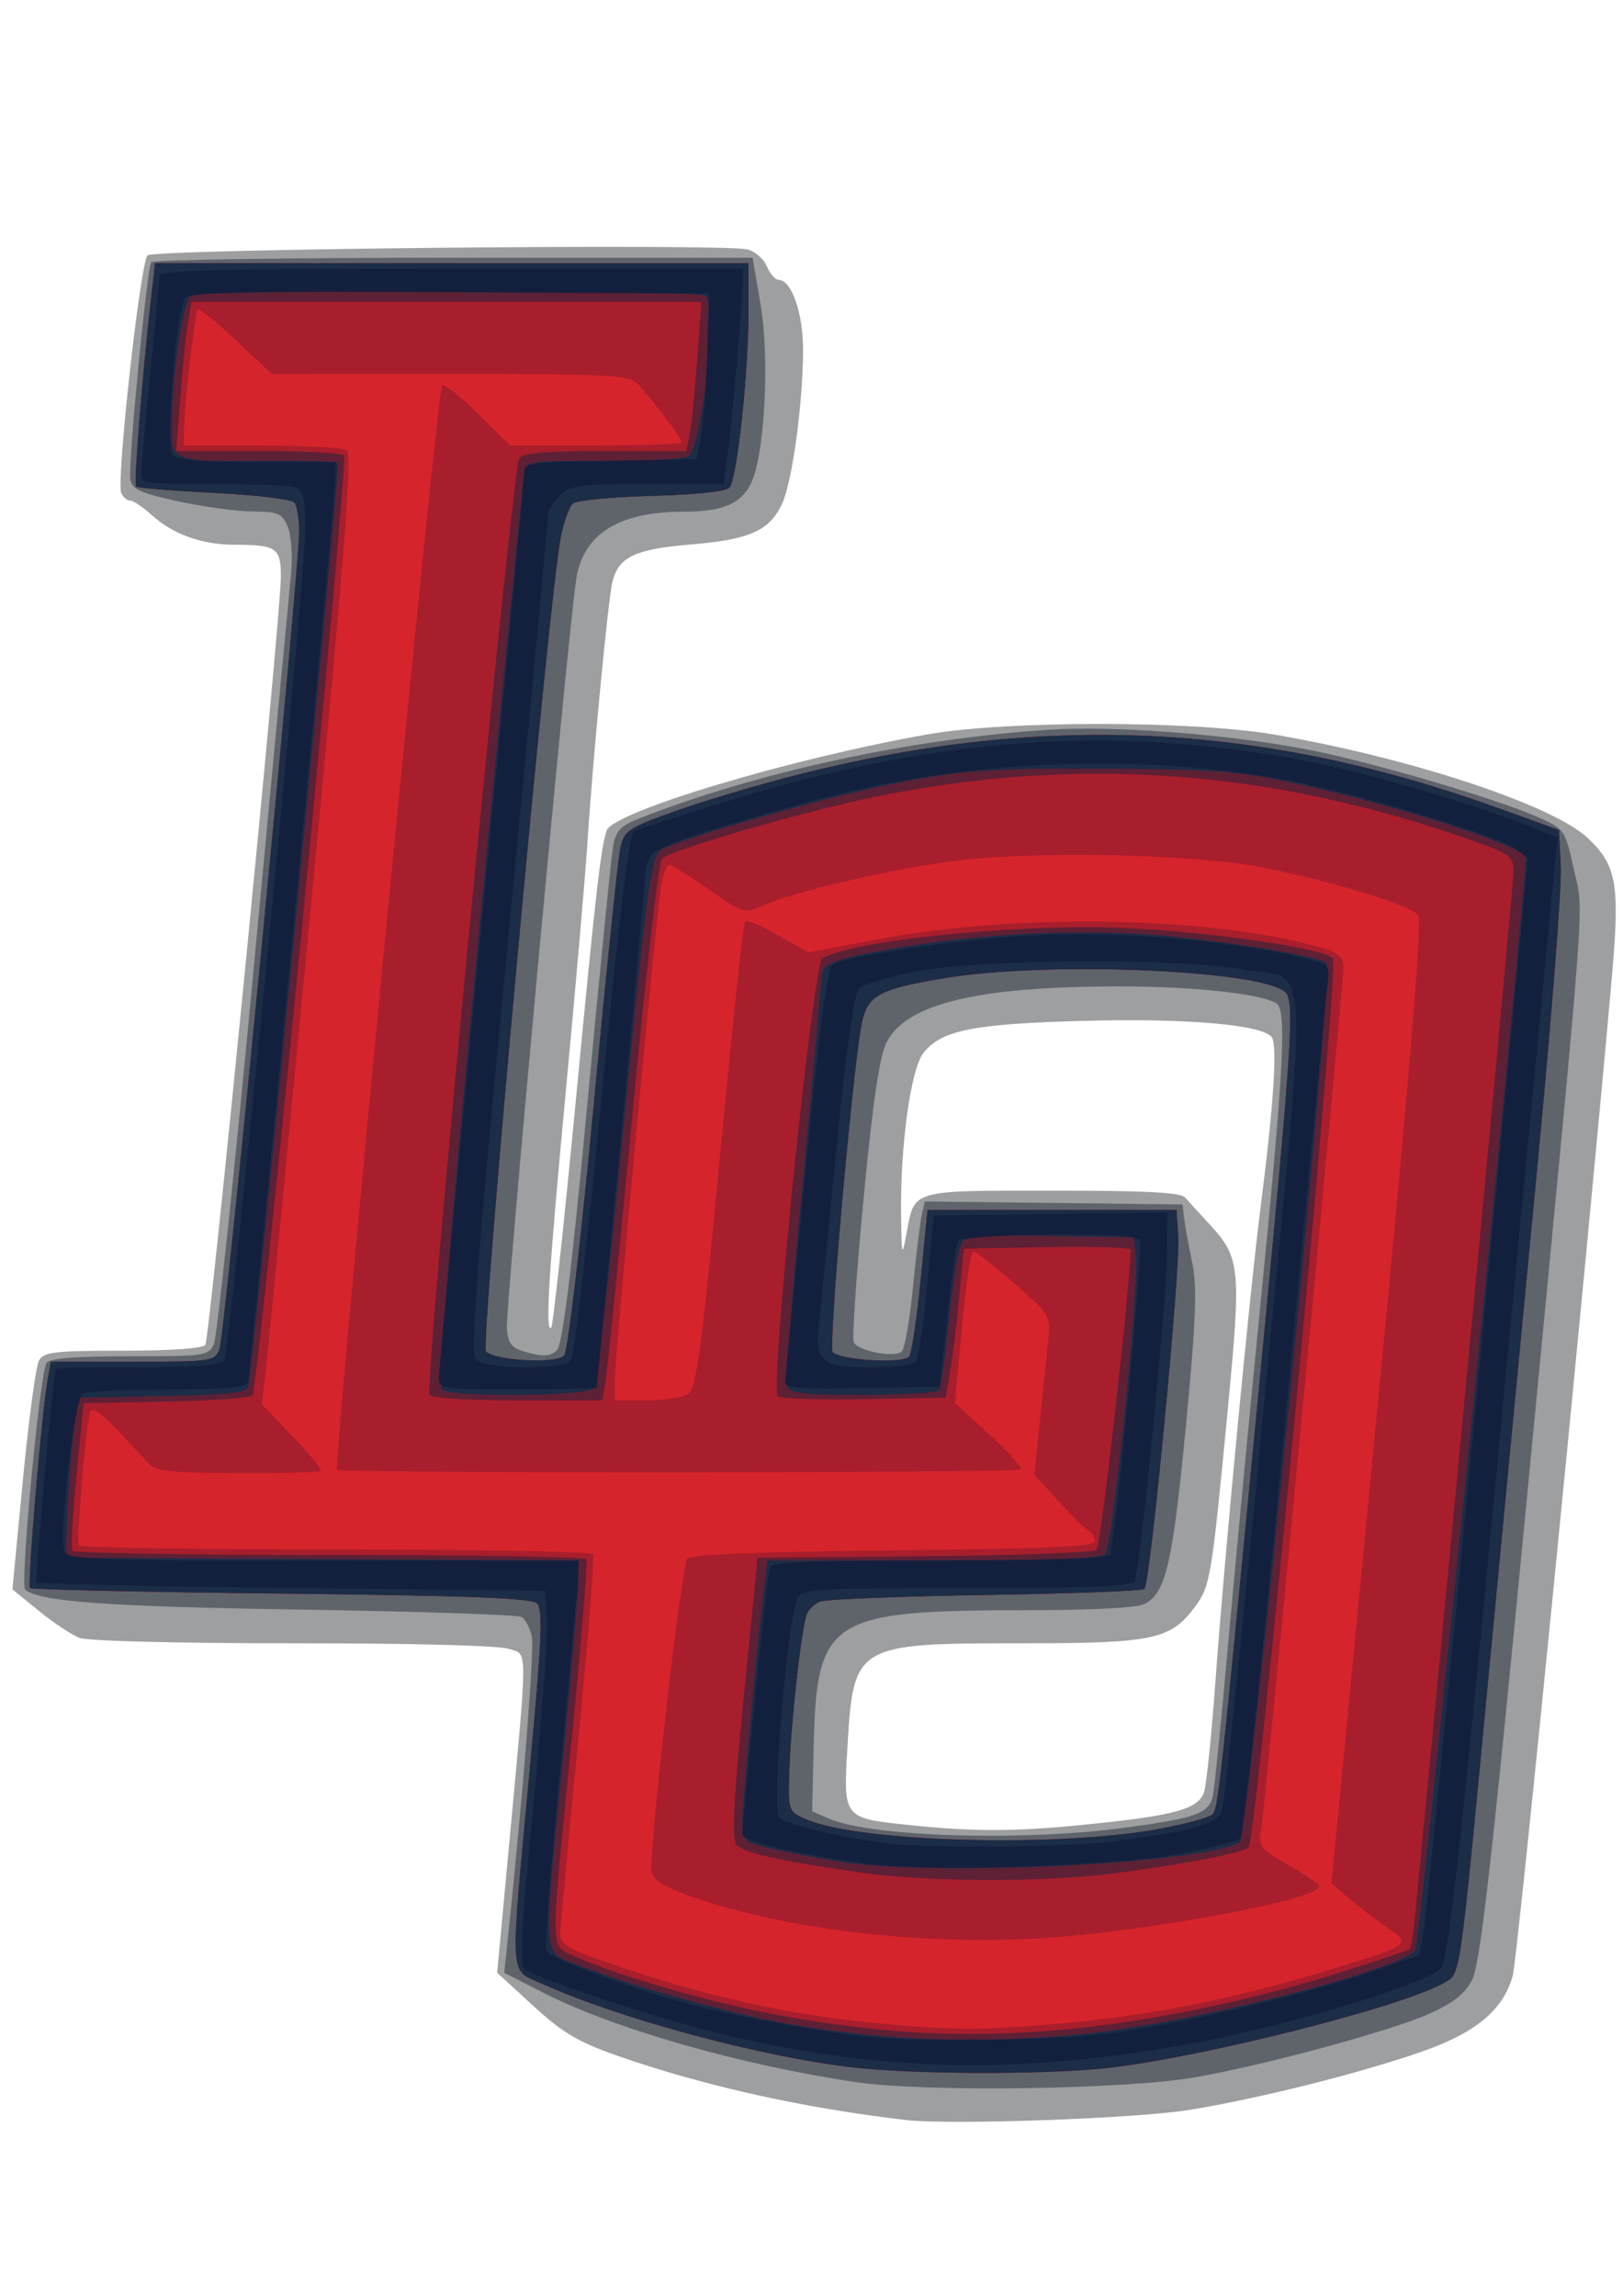 <?xml version="1.0" encoding="UTF-8" standalone="no"?>
<!-- Created with Inkscape (http://www.inkscape.org/) -->

<svg
   xmlns:dc="http://purl.org/dc/elements/1.1/"
   xmlns:cc="http://creativecommons.org/ns#"
   xmlns:rdf="http://www.w3.org/1999/02/22-rdf-syntax-ns#"
   xmlns:svg="http://www.w3.org/2000/svg"
   xmlns="http://www.w3.org/2000/svg"
   xmlns:sodipodi="http://sodipodi.sourceforge.net/DTD/sodipodi-0.dtd"
   xmlns:inkscape="http://www.inkscape.org/namespaces/inkscape"
   width="210mm"
   height="297mm"
   viewBox="0 0 210 297"
   version="1.1"
   id="svg8"
   inkscape:version="0.92.4 (5da689c313, 2019-01-14)"
   sodipodi:docname="logo.svg">
  <defs
     id="defs2" />
  <sodipodi:namedview
     id="base"
     pagecolor="#ffffff"
     bordercolor="#666666"
     borderopacity="1.0"
     inkscape:pageopacity="0.0"
     inkscape:pageshadow="2"
     inkscape:zoom="0.35"
     inkscape:cx="400"
     inkscape:cy="560"
     inkscape:document-units="mm"
     inkscape:current-layer="layer1"
     showgrid="false"
     inkscape:window-width="1920"
     inkscape:window-height="986"
     inkscape:window-x="-11"
     inkscape:window-y="-11"
     inkscape:window-maximized="1" />
  <g
     inkscape:label="Layer 1"
     inkscape:groupmode="layer"
     id="layer1">
    <g
       id="g21"
       transform="matrix(2.969,0,0,2.699,-223.098,-188.964)">
      <path
         style="fill:#9e9fa1;stroke-width:0.265"
         d="m 114.64,171.629 c -4.469,-0.569 -8.811,-1.63 -12.568,-3.073 -1.73,-0.664 -2.404,-1.103 -3.69,-2.4 l -1.573,-1.587 0.473,-5.581 c 0.877,-10.359 0.873,-9.625 0.049,-9.939 -0.438,-0.167 -4.093,-0.272 -9.413,-0.272 -5.048,0 -8.954,-0.108 -9.309,-0.258 -0.337,-0.142 -1.133,-0.723 -1.769,-1.292 l -1.157,-1.034 0.458,-5.257 c 0.252,-2.891 0.568,-5.465 0.703,-5.72 0.214,-0.404 0.677,-0.463 3.659,-0.463 2.105,0 3.481,-0.107 3.587,-0.279 0.192,-0.311 3.284,-34.866 3.293,-36.801 0.006,-1.4 -0.188,-1.55 -2.009,-1.55 -1.43,0 -2.691,-0.496 -3.618,-1.423 -0.381,-0.381 -0.805,-0.693 -0.942,-0.693 -0.137,0 -0.311,-0.164 -0.388,-0.364 -0.223,-0.582 0.834,-11.076 1.148,-11.39 0.302,-0.302 24.974,-0.573 26.131,-0.287 0.333,0.082 0.717,0.444 0.853,0.804 0.137,0.36 0.368,0.654 0.513,0.654 0.565,0 1.072,1.591 1.07,3.36 -0.003,2.528 -0.469,6.308 -0.907,7.356 -0.547,1.308 -1.407,1.735 -3.977,1.969 -2.463,0.225 -3.177,0.605 -3.432,1.829 -0.189,0.909 -0.859,8.607 -1.074,12.342 -0.092,1.601 -0.517,6.986 -0.944,11.967 -0.757,8.828 -0.917,11.677 -0.641,11.401 0.075,-0.074 0.549,-4.887 1.054,-10.694 0.892,-10.249 1.092,-12.184 1.356,-13.123 0.254,-0.902 7.983,-3.454 13.99,-4.619 3.446,-0.668 11.487,-0.665 15.081,0.005 5.854,1.092 12.143,3.369 13.677,4.951 1.291,1.331 1.427,2.216 1.05,6.859 -1.193,14.703 -4.099,46.878 -4.308,47.695 -0.419,1.634 -1.597,2.716 -3.944,3.621 -2.7,1.041 -7.162,2.271 -10.18,2.806 -2.304,0.408 -10.39,0.724 -12.303,0.481 z m 7.691,-14.149 c 4.025,-0.438 5.068,-0.753 5.293,-1.602 0.103,-0.387 0.327,-2.827 0.498,-5.424 0.389,-5.892 1.483,-18.495 1.973,-22.713 0.557,-4.798 0.724,-7.635 0.471,-8.014 -0.402,-0.604 -3.711,-0.918 -8.252,-0.782 -4.749,0.142 -6.127,0.444 -6.918,1.521 -0.56,0.762 -1.026,4.454 -0.984,7.805 0.025,1.989 0.039,2.04 0.24,0.845 0.353,-2.101 0.149,-2.035 6.361,-2.035 4.093,0 5.582,0.085 5.779,0.331 0.146,0.182 0.634,0.77 1.083,1.308 1.319,1.577 1.363,2.077 0.779,8.796 -0.705,8.11 -0.765,8.508 -1.42,9.49 -1.065,1.595 -1.811,1.771 -7.508,1.771 -7.334,5.3e-4 -7.389,0.036 -7.655,5.031 -0.178,3.332 -0.166,3.349 2.602,3.67 2.849,0.331 4.643,0.331 7.659,0.003 z"
         id="path35"
         inkscape:connector-curvature="0" />
      <path
         style="fill:#5f646b;stroke-width:0.265"
         d="m 112.426,169.807 c -4.974,-0.805 -10.48,-2.534 -13.565,-4.259 l -1.744,-0.975 0.167,-1.746 c 0.669,-7.016 1.154,-13.77 1.033,-14.384 -0.079,-0.402 -0.279,-0.819 -0.443,-0.926 -0.165,-0.107 -4.466,-0.266 -9.56,-0.352 -8.538,-0.146 -11.5,-0.383 -12.078,-0.969 -0.227,-0.23 0.647,-10.396 0.934,-10.86 0.135,-0.219 1.252,-0.316 3.625,-0.316 3.309,0 3.438,-0.021 3.671,-0.595 0.133,-0.327 0.909,-8.394 1.726,-17.926 0.817,-9.532 1.55,-18.045 1.63,-18.918 0.08,-0.877 0.018,-1.913 -0.138,-2.315 -0.252,-0.65 -0.417,-0.729 -1.546,-0.739 -0.695,-0.006 -2.156,-0.226 -3.248,-0.488 -1.655,-0.398 -1.999,-0.572 -2.07,-1.053 -0.102,-0.686 0.724,-10.103 0.912,-10.408 0.072,-0.116 5.998,-0.211 13.169,-0.211 h 13.039 l 0.347,2.228 c 0.4,2.573 0.189,7.136 -0.396,8.535 -0.429,1.027 -1.237,1.408 -2.991,1.41 -2.798,0.003 -4.338,1.071 -4.644,3.221 -0.355,2.492 -3.097,35.068 -3.024,35.928 0.067,0.785 0.204,0.954 0.952,1.167 0.663,0.189 0.959,0.159 1.226,-0.124 0.247,-0.261 0.644,-3.783 1.324,-11.75 0.535,-6.257 1.038,-11.811 1.118,-12.342 0.121,-0.799 0.312,-1.037 1.109,-1.382 5.176,-2.243 11.826,-3.83 17.896,-4.27 2.793,-0.203 7.717,0.208 11.191,0.933 2.708,0.565 8.242,2.347 10.108,3.254 1.173,0.571 1.196,0.607 1.574,2.501 0.446,2.231 0.61,-0.174 -2.121,31.019 -1.453,16.59 -1.964,21.504 -2.313,22.225 -0.326,0.675 -0.842,1.117 -1.903,1.632 -1.708,0.828 -7.138,2.444 -10.174,3.029 -3.045,0.586 -11.76,0.722 -14.794,0.23 z m 11.691,-12.185 c 3.16,-0.469 3.692,-0.676 3.875,-1.51 0.071,-0.323 0.376,-3.624 0.676,-7.335 0.301,-3.711 0.958,-11.306 1.461,-16.879 0.918,-10.168 1.073,-13.162 0.712,-13.71 -0.32,-0.486 -3.469,-0.896 -6.878,-0.896 -6.166,0 -9.282,0.811 -10.168,2.646 -0.318,0.659 -0.611,2.822 -1.014,7.492 -0.312,3.611 -0.508,6.72 -0.435,6.908 0.162,0.423 1.778,0.774 2.096,0.456 0.128,-0.128 0.349,-1.528 0.491,-3.112 0.142,-1.584 0.316,-3.15 0.386,-3.48 l 0.127,-0.601 5.616,0.071 5.616,0.071 0.069,0.661 c 0.038,0.364 0.197,1.316 0.352,2.117 0.224,1.147 0.164,2.821 -0.281,7.913 -0.575,6.579 -0.873,7.963 -1.82,8.47 -0.322,0.172 -2.305,0.286 -4.983,0.287 -8.787,0.003 -9.289,0.357 -9.416,6.654 l -0.06,2.984 0.714,0.347 c 1.804,0.877 8.414,1.106 12.864,0.445 z"
         id="path33"
         inkscape:connector-curvature="0" />
      <path
         style="fill:#d6242c;stroke-width:0.265"
         d="m 112.391,169.116 c -4.048,-0.506 -10.159,-2.309 -13.626,-4.021 -1.449,-0.716 -1.411,0.028 -0.533,-10.295 0.52,-6.12 0.581,-7.668 0.313,-7.938 -0.254,-0.254 -2.933,-0.366 -11.147,-0.467 -5.947,-0.073 -10.873,-0.192 -10.945,-0.265 -0.13,-0.13 0.499,-8.318 0.768,-9.988 l 0.138,-0.86 h 3.566 c 3.458,0 3.573,-0.018 3.784,-0.595 0.23,-0.628 3.487,-37.41 3.473,-39.224 -0.004,-0.582 -0.096,-1.189 -0.202,-1.35 -0.112,-0.168 -1.588,-0.368 -3.49,-0.474 -1.813,-0.1 -3.35,-0.237 -3.417,-0.304 -0.11,-0.11 0.274,-5.383 0.67,-9.184 l 0.158,-1.521 h 12.93 12.93 v 2.335 c 0,2.944 -0.499,8.019 -0.828,8.419 -0.153,0.186 -1.464,0.339 -3.402,0.397 -1.734,0.052 -3.276,0.217 -3.426,0.368 -0.151,0.151 -0.385,0.865 -0.521,1.587 -0.5,2.657 -3.521,38.801 -3.265,39.058 0.449,0.449 3.087,0.595 3.412,0.188 0.16,-0.2 0.73,-5.512 1.275,-11.871 0.542,-6.33 1.068,-11.923 1.169,-12.429 0.172,-0.865 0.316,-0.972 2.421,-1.802 1.231,-0.485 3.674,-1.28 5.428,-1.766 10.687,-2.961 20.215,-2.435 30.545,1.684 l 2.514,1.002 0.078,1.766 c 0.043,0.971 -0.408,7.329 -1.002,14.129 -0.594,6.8 -1.55,17.781 -2.124,24.402 -1.301,15.002 -1.234,14.486 -1.94,14.941 -1.782,1.149 -10.528,3.584 -14.717,4.098 -2.616,0.321 -8.329,0.309 -10.987,-0.023 z m 13.344,-11.459 c 1.082,-0.223 2.083,-0.522 2.225,-0.663 0.276,-0.276 0.317,-0.688 2.156,-21.674 1.334,-15.227 1.458,-17.339 1.043,-17.754 -1.063,-1.063 -10.337,-1.489 -14.8,-0.68 -2.969,0.538 -3.446,0.837 -3.683,2.306 -0.429,2.657 -1.445,15.435 -1.243,15.637 0.394,0.394 3.113,0.555 3.334,0.197 0.11,-0.178 0.335,-1.83 0.499,-3.671 l 0.299,-3.347 h 5.424 5.424 l 0.08,1.243 c 0.1,1.556 -1.221,16.677 -1.478,16.919 -0.104,0.098 -3.225,0.229 -6.936,0.292 -3.711,0.063 -6.951,0.204 -7.2,0.314 -0.249,0.11 -0.513,0.397 -0.587,0.638 -0.231,0.758 -0.675,5.111 -0.745,7.308 -0.066,2.086 -0.06,2.111 0.695,2.478 2.301,1.122 11.026,1.38 15.492,0.459 z"
         id="path31"
         inkscape:connector-curvature="0" />
      <path
         style="fill:#a91e2c;stroke-width:0.265"
         d="m 112.391,169.116 c -4.048,-0.506 -10.159,-2.309 -13.626,-4.021 -1.449,-0.716 -1.411,0.028 -0.533,-10.295 0.52,-6.12 0.581,-7.668 0.313,-7.938 -0.254,-0.254 -2.933,-0.366 -11.147,-0.467 -5.947,-0.073 -10.873,-0.192 -10.945,-0.265 -0.13,-0.13 0.499,-8.318 0.768,-9.988 l 0.138,-0.86 h 3.566 c 3.458,0 3.573,-0.018 3.784,-0.595 0.23,-0.628 3.487,-37.41 3.473,-39.224 -0.004,-0.582 -0.096,-1.189 -0.202,-1.35 -0.112,-0.168 -1.588,-0.368 -3.49,-0.474 -1.813,-0.1 -3.35,-0.237 -3.417,-0.304 -0.11,-0.11 0.274,-5.383 0.67,-9.184 l 0.158,-1.521 h 12.93 12.93 v 2.335 c 0,2.944 -0.499,8.019 -0.828,8.419 -0.153,0.186 -1.464,0.339 -3.402,0.397 -1.734,0.052 -3.276,0.217 -3.426,0.368 -0.151,0.151 -0.385,0.865 -0.521,1.587 -0.5,2.657 -3.521,38.801 -3.265,39.058 0.449,0.449 3.087,0.595 3.412,0.188 0.16,-0.2 0.73,-5.512 1.275,-11.871 0.542,-6.33 1.068,-11.923 1.169,-12.429 0.172,-0.865 0.316,-0.972 2.421,-1.802 1.231,-0.485 3.674,-1.28 5.428,-1.766 10.687,-2.961 20.215,-2.435 30.545,1.684 l 2.514,1.002 0.078,1.766 c 0.043,0.971 -0.408,7.329 -1.002,14.129 -0.594,6.8 -1.55,17.781 -2.124,24.402 -1.301,15.002 -1.234,14.486 -1.94,14.941 -1.782,1.149 -10.528,3.584 -14.717,4.098 -2.616,0.321 -8.329,0.309 -10.987,-0.023 z m 8.731,-2.093 c 3.908,-0.368 7.422,-1.109 11.318,-2.384 4.164,-1.363 4.249,-1.42 3.235,-2.172 -0.437,-0.324 -1.18,-0.946 -1.651,-1.384 l -0.857,-0.796 2.021,-22.993 c 1.397,-15.893 1.939,-23.123 1.757,-23.412 -0.292,-0.463 -3.627,-1.595 -6.693,-2.271 -3.115,-0.687 -10.334,-0.837 -13.828,-0.289 -2.944,0.462 -6.929,1.511 -8.158,2.146 -0.664,0.343 -0.786,0.299 -2.223,-0.817 -0.836,-0.649 -1.617,-1.18 -1.737,-1.18 -0.119,0 -0.284,0.506 -0.367,1.124 -0.255,1.91 -1.999,22.419 -1.999,23.511 v 1.029 h 1.405 c 0.773,0 1.59,-0.149 1.816,-0.331 0.33,-0.265 0.599,-2.524 1.36,-11.407 0.522,-6.092 1.013,-11.141 1.092,-11.22 0.079,-0.079 0.732,0.223 1.452,0.671 l 1.309,0.814 3.125,-0.65 c 5.815,-1.21 14.169,-1.076 18.802,0.3 1.194,0.355 1.389,0.505 1.389,1.073 0,0.846 -3.383,39.867 -3.571,41.198 -0.137,0.966 -0.096,1.029 1.186,1.825 0.73,0.454 1.327,0.918 1.327,1.031 0,0.574 -6.592,1.979 -11.313,2.411 -5.646,0.516 -12.371,-0.354 -16.54,-2.141 -0.975,-0.418 -1.25,-0.67 -1.246,-1.141 0.019,-2.227 1.324,-14.608 1.565,-14.848 0.201,-0.201 3.083,-0.328 9.02,-0.399 6.926,-0.082 8.725,-0.175 8.725,-0.448 0,-0.189 -0.092,-0.383 -0.204,-0.432 -0.112,-0.049 -0.702,-0.685 -1.312,-1.415 l -1.109,-1.327 0.249,-2.641 c 0.137,-1.453 0.299,-3.174 0.36,-3.824 0.109,-1.152 0.07,-1.223 -1.485,-2.712 -0.878,-0.841 -1.681,-1.529 -1.784,-1.529 -0.103,0 -0.325,1.634 -0.493,3.631 l -0.305,3.631 1.505,1.521 c 0.828,0.837 1.438,1.588 1.357,1.669 -0.175,0.175 -29.615,0.191 -29.79,0.016 -0.179,-0.179 4.361,-51.758 4.574,-51.964 0.101,-0.097 0.808,0.508 1.571,1.345 l 1.388,1.521 h 3.743 c 2.059,0 3.743,-0.068 3.743,-0.151 0,-0.215 -1.506,-2.375 -1.999,-2.868 -0.356,-0.356 -1.486,-0.412 -8.137,-0.409 l -7.724,0.004 -1.556,-1.605 c -0.856,-0.882 -1.608,-1.552 -1.672,-1.489 -0.125,0.125 -0.59,4.597 -0.601,5.79 l -0.007,0.728 3.373,0.004 c 1.855,0.002 3.526,0.101 3.712,0.219 0.271,0.172 -0.032,4.477 -1.514,21.493 -1.019,11.703 -1.925,21.945 -2.014,22.76 l -0.161,1.482 1.346,1.538 c 0.74,0.846 1.291,1.592 1.225,1.658 -0.066,0.066 -1.704,0.112 -3.639,0.101 -3.086,-0.017 -3.567,-0.079 -3.916,-0.507 -1.739,-2.139 -2.378,-2.759 -2.492,-2.419 -0.184,0.545 -0.617,6.157 -0.493,6.39 0.058,0.109 5.092,0.198 11.187,0.198 6.095,0 11.142,0.099 11.217,0.22 0.075,0.121 -0.215,4.139 -0.643,8.93 -0.428,4.79 -0.78,8.969 -0.782,9.286 -0.003,0.475 0.355,0.714 2.047,1.362 4.23,1.622 8.037,2.551 12.039,2.938 3.211,0.31 4.256,0.312 7.474,0.008 z m 4.613,-9.366 c 1.082,-0.223 2.083,-0.522 2.225,-0.663 0.276,-0.276 0.317,-0.688 2.156,-21.674 1.334,-15.227 1.458,-17.339 1.043,-17.754 -1.063,-1.063 -10.337,-1.489 -14.8,-0.68 -2.969,0.538 -3.446,0.837 -3.683,2.306 -0.429,2.657 -1.445,15.435 -1.243,15.637 0.394,0.394 3.113,0.555 3.334,0.197 0.11,-0.178 0.335,-1.83 0.499,-3.671 l 0.299,-3.347 h 5.424 5.424 l 0.08,1.243 c 0.1,1.556 -1.221,16.677 -1.478,16.919 -0.104,0.098 -3.225,0.229 -6.936,0.292 -3.711,0.063 -6.951,0.204 -7.2,0.314 -0.249,0.11 -0.513,0.397 -0.587,0.638 -0.231,0.758 -0.675,5.111 -0.745,7.308 -0.066,2.086 -0.06,2.111 0.695,2.478 2.301,1.122 11.026,1.38 15.492,0.459 z"
         id="path29"
         inkscape:connector-curvature="0" />
      <path
         style="fill:#5e2035;stroke-width:0.265"
         d="m 112.391,169.116 c -4.048,-0.506 -10.159,-2.309 -13.626,-4.021 -1.449,-0.716 -1.411,0.028 -0.533,-10.295 0.52,-6.12 0.581,-7.668 0.313,-7.938 -0.254,-0.254 -2.933,-0.366 -11.147,-0.467 -5.947,-0.073 -10.873,-0.192 -10.945,-0.265 -0.13,-0.13 0.499,-8.318 0.768,-9.988 l 0.138,-0.86 h 3.566 c 3.458,0 3.573,-0.018 3.784,-0.595 0.23,-0.628 3.487,-37.41 3.473,-39.224 -0.004,-0.582 -0.096,-1.189 -0.202,-1.35 -0.112,-0.168 -1.588,-0.368 -3.49,-0.474 -1.813,-0.1 -3.35,-0.237 -3.417,-0.304 -0.11,-0.11 0.274,-5.383 0.67,-9.184 l 0.158,-1.521 h 12.93 12.93 v 2.335 c 0,2.944 -0.499,8.019 -0.828,8.419 -0.153,0.186 -1.464,0.339 -3.402,0.397 -1.734,0.052 -3.276,0.217 -3.426,0.368 -0.151,0.151 -0.385,0.865 -0.521,1.587 -0.5,2.657 -3.521,38.801 -3.265,39.058 0.449,0.449 3.087,0.595 3.412,0.188 0.16,-0.2 0.73,-5.512 1.275,-11.871 0.542,-6.33 1.068,-11.923 1.169,-12.429 0.172,-0.865 0.316,-0.972 2.421,-1.802 1.231,-0.485 3.674,-1.28 5.428,-1.766 10.687,-2.961 20.215,-2.435 30.545,1.684 l 2.514,1.002 0.078,1.766 c 0.043,0.971 -0.408,7.329 -1.002,14.129 -0.594,6.8 -1.55,17.781 -2.124,24.402 -1.301,15.002 -1.234,14.486 -1.94,14.941 -1.782,1.149 -10.528,3.584 -14.717,4.098 -2.616,0.321 -8.329,0.309 -10.987,-0.023 z m 9.166,-1.83 c 3.601,-0.363 8.015,-1.362 11.828,-2.676 1.696,-0.584 3.13,-1.109 3.188,-1.167 0.058,-0.057 0.15,-0.613 0.205,-1.234 1.791,-20.277 4.319,-49.759 4.319,-50.385 5.3e-4,-0.804 -0.085,-0.869 -2.16,-1.662 -8.569,-3.272 -16.894,-3.911 -25.62,-1.965 -3.11,0.694 -8.894,2.537 -9.331,2.974 -0.134,0.134 -0.709,5.643 -1.28,12.244 -0.57,6.6 -1.1,12.388 -1.178,12.861 l -0.141,0.86 h -3.677 c -2.319,0 -3.741,-0.104 -3.851,-0.282 -0.244,-0.394 3.608,-44.489 3.921,-44.895 0.182,-0.235 1.27,-0.331 3.766,-0.331 h 3.51 l 0.148,-0.86 c 0.082,-0.473 0.229,-2.08 0.328,-3.572 l 0.18,-2.712 H 94.6 83.487 l -0.152,0.992 c -0.084,0.546 -0.234,2.153 -0.335,3.572 l -0.183,2.58 h 3.593 c 1.976,0 3.653,0.097 3.726,0.216 0.202,0.327 -3.739,44.802 -3.993,45.056 -0.121,0.121 -1.826,0.254 -3.788,0.295 l -3.567,0.074 -0.31,3.433 c -0.17,1.888 -0.253,3.525 -0.183,3.638 0.07,0.113 5.113,0.205 11.208,0.205 6.095,0 11.133,0.089 11.197,0.198 0.064,0.109 -0.222,3.949 -0.633,8.533 -0.971,10.808 -0.989,9.934 0.218,10.546 1.647,0.835 5.681,2.128 8.443,2.707 4.64,0.973 8.458,1.198 12.828,0.757 z m -8.902,-7.518 c -3.469,-0.547 -5.101,-0.945 -5.413,-1.321 -0.217,-0.262 -0.136,-2.105 0.31,-7.063 l 0.605,-6.708 7.267,-0.07 c 3.997,-0.039 7.377,-0.18 7.511,-0.314 0.176,-0.176 1.423,-12.231 1.487,-14.373 0.003,-0.113 -1.631,-0.173 -3.632,-0.132 l -3.638,0.074 -0.21,2.381 c -0.115,1.31 -0.295,2.917 -0.399,3.572 l -0.189,1.191 -3.548,0.074 c -1.952,0.041 -3.647,-0.025 -3.768,-0.146 -0.356,-0.356 1.534,-20.738 1.947,-20.995 1.371,-0.852 8.39,-1.644 12.914,-1.457 3.699,0.153 8.831,0.954 9.335,1.458 0.292,0.292 -3.333,42.293 -3.679,42.629 -0.297,0.288 -3.564,0.952 -6.442,1.31 -2.921,0.363 -7.791,0.313 -10.458,-0.107 z m 13.08,-2.111 c 1.082,-0.223 2.083,-0.522 2.225,-0.663 0.276,-0.276 0.317,-0.688 2.156,-21.674 1.334,-15.227 1.458,-17.339 1.043,-17.754 -1.063,-1.063 -10.337,-1.489 -14.8,-0.68 -2.969,0.538 -3.446,0.837 -3.683,2.306 -0.429,2.657 -1.445,15.435 -1.243,15.637 0.394,0.394 3.113,0.555 3.334,0.197 0.11,-0.178 0.335,-1.83 0.499,-3.671 l 0.299,-3.347 h 5.424 5.424 l 0.08,1.243 c 0.1,1.556 -1.221,16.677 -1.478,16.919 -0.104,0.098 -3.225,0.229 -6.936,0.292 -3.711,0.063 -6.951,0.204 -7.2,0.314 -0.249,0.11 -0.513,0.397 -0.587,0.638 -0.231,0.758 -0.675,5.111 -0.745,7.308 -0.066,2.086 -0.06,2.111 0.695,2.478 2.301,1.122 11.026,1.38 15.492,0.459 z"
         id="path27"
         inkscape:connector-curvature="0" />
      <path
         style="fill:#1b2d47;stroke-width:0.265"
         d="m 112.391,169.116 c -4.048,-0.506 -10.159,-2.309 -13.626,-4.021 -1.449,-0.716 -1.411,0.028 -0.533,-10.295 0.52,-6.12 0.581,-7.668 0.313,-7.938 -0.254,-0.254 -2.933,-0.366 -11.147,-0.467 -5.947,-0.073 -10.873,-0.192 -10.945,-0.265 -0.13,-0.13 0.499,-8.318 0.768,-9.988 l 0.138,-0.86 h 3.566 c 3.458,0 3.573,-0.018 3.784,-0.595 0.23,-0.628 3.487,-37.41 3.473,-39.224 -0.004,-0.582 -0.096,-1.189 -0.202,-1.35 -0.112,-0.168 -1.588,-0.368 -3.49,-0.474 -1.813,-0.1 -3.35,-0.237 -3.417,-0.304 -0.11,-0.11 0.274,-5.383 0.67,-9.184 l 0.158,-1.521 h 12.93 12.93 v 2.335 c 0,2.944 -0.499,8.019 -0.828,8.419 -0.153,0.186 -1.464,0.339 -3.402,0.397 -1.734,0.052 -3.276,0.217 -3.426,0.368 -0.151,0.151 -0.385,0.865 -0.521,1.587 -0.5,2.657 -3.521,38.801 -3.265,39.058 0.449,0.449 3.087,0.595 3.412,0.188 0.16,-0.2 0.73,-5.512 1.275,-11.871 0.542,-6.33 1.068,-11.923 1.169,-12.429 0.172,-0.865 0.316,-0.972 2.421,-1.802 1.231,-0.485 3.674,-1.28 5.428,-1.766 10.687,-2.961 20.215,-2.435 30.545,1.684 l 2.514,1.002 0.078,1.766 c 0.043,0.971 -0.408,7.329 -1.002,14.129 -0.594,6.8 -1.55,17.781 -2.124,24.402 -1.301,15.002 -1.234,14.486 -1.94,14.941 -1.782,1.149 -10.528,3.584 -14.717,4.098 -2.616,0.321 -8.329,0.309 -10.987,-0.023 z m 10.563,-1.689 c 4.719,-0.619 13.098,-2.987 13.874,-3.921 0.187,-0.225 4.81,-50.672 4.801,-52.381 -0.003,-0.552 -6.233,-2.725 -10.58,-3.691 -2.092,-0.465 -3.436,-0.562 -7.942,-0.577 -4.666,-0.015 -5.846,0.068 -8.445,0.594 -3.142,0.636 -9.944,2.744 -10.745,3.33 -0.397,0.29 -0.613,2.071 -1.564,12.89 -0.607,6.904 -1.193,12.698 -1.303,12.876 -0.246,0.397 -6.279,0.456 -6.67,0.065 -0.168,-0.168 0.405,-7.842 1.634,-21.894 1.04,-11.9 1.936,-21.86 1.991,-22.134 0.091,-0.456 0.371,-0.496 3.38,-0.475 1.804,0.012 3.483,-0.086 3.731,-0.218 0.625,-0.334 1.308,-7.352 0.75,-7.705 -0.455,-0.288 -21.938,-0.295 -22.392,-0.007 -0.355,0.225 -0.835,3.807 -0.843,6.292 -0.006,1.662 -0.012,1.659 4.137,1.632 1.66,-0.011 3.056,0.026 3.102,0.082 0.119,0.145 -3.735,43.859 -3.906,44.303 -0.108,0.282 -0.978,0.383 -3.79,0.44 l -3.649,0.074 -0.174,1.587 c -0.096,0.873 -0.215,2.6 -0.265,3.836 l -0.091,2.249 11.179,0.069 11.179,0.069 -0.003,0.989 c -0.002,0.544 -0.299,4.318 -0.661,8.387 -0.899,10.101 -0.957,9.301 0.731,10.047 1.868,0.825 5.966,2.115 8.401,2.643 4.488,0.974 9.425,1.165 14.135,0.548 z m -11.225,-8.181 c -1.091,-0.193 -2.49,-0.489 -3.109,-0.658 -1.046,-0.285 -1.124,-0.37 -1.124,-1.218 0,-0.914 0.643,-8.565 0.939,-11.173 l 0.158,-1.389 h 7.225 c 5.458,0 7.291,-0.081 7.498,-0.331 0.309,-0.374 1.458,-12.584 1.33,-14.137 l -0.083,-1.011 -3.6,-0.073 c -2.674,-0.054 -3.671,0.013 -3.876,0.265 -0.152,0.186 -0.41,1.811 -0.572,3.612 -0.163,1.801 -0.361,3.378 -0.439,3.506 -0.079,0.127 -1.568,0.231 -3.311,0.231 -2.55,0 -3.197,-0.076 -3.318,-0.391 -0.083,-0.215 0.22,-4.59 0.672,-9.723 0.452,-5.133 0.821,-9.591 0.82,-9.907 -0.003,-0.691 0.697,-0.955 4.074,-1.536 3.571,-0.614 7.853,-0.775 11.137,-0.419 3.162,0.343 6.489,0.975 6.806,1.292 0.333,0.333 -3.413,41.899 -3.797,42.136 -1.668,1.031 -13.33,1.648 -17.429,0.923 z m 14.006,-1.588 c 1.082,-0.223 2.083,-0.522 2.225,-0.663 0.276,-0.276 0.317,-0.688 2.156,-21.674 1.334,-15.227 1.458,-17.339 1.043,-17.754 -1.063,-1.063 -10.337,-1.489 -14.8,-0.68 -2.969,0.538 -3.446,0.837 -3.683,2.306 -0.429,2.657 -1.445,15.435 -1.243,15.637 0.394,0.394 3.113,0.555 3.334,0.197 0.11,-0.178 0.335,-1.83 0.499,-3.671 l 0.299,-3.347 h 5.424 5.424 l 0.08,1.243 c 0.1,1.556 -1.221,16.677 -1.478,16.919 -0.104,0.098 -3.225,0.229 -6.936,0.292 -3.711,0.063 -6.951,0.204 -7.2,0.314 -0.249,0.11 -0.513,0.397 -0.587,0.638 -0.231,0.758 -0.675,5.111 -0.745,7.308 -0.066,2.086 -0.06,2.111 0.695,2.478 2.301,1.122 11.026,1.38 15.492,0.459 z"
         id="path25"
         inkscape:connector-curvature="0" />
      <path
         style="fill:#13203d;stroke-width:0.265"
         d="m 114.508,168.88 c -3.027,-0.261 -5.178,-0.644 -8.334,-1.486 -2.304,-0.614 -7.341,-2.446 -8.14,-2.96 -0.267,-0.172 -0.198,-1.748 0.344,-7.825 0.373,-4.185 0.643,-8.225 0.599,-8.978 l -0.079,-1.369 -11.03,-0.138 c -6.066,-0.076 -11.078,-0.195 -11.137,-0.265 -0.082,-0.098 0.727,-9.955 0.842,-10.247 0.014,-0.036 1.626,-0.066 3.582,-0.066 2.499,0 3.615,-0.095 3.754,-0.32 0.252,-0.407 3.522,-37.269 3.531,-39.802 0.005,-1.484 -0.083,-1.924 -0.412,-2.051 -0.23,-0.088 -1.838,-0.161 -3.572,-0.161 -3.094,0 -3.153,-0.011 -3.152,-0.595 5.94e-4,-0.327 0.178,-2.5 0.394,-4.829 0.216,-2.328 0.394,-4.382 0.396,-4.564 0.003,-0.26 2.721,-0.331 12.703,-0.331 h 12.7 v 0.814 c 0,0.943 -0.471,6.724 -0.682,8.38 l -0.144,1.124 h -3.291 c -2.938,0 -3.348,0.057 -3.82,0.529 -0.291,0.291 -0.529,0.726 -0.529,0.967 0,0.241 -0.782,9.357 -1.737,20.259 -1.355,15.458 -1.668,19.904 -1.423,20.199 0.408,0.491 3.77,0.53 4.149,0.048 0.143,-0.182 0.751,-5.918 1.351,-12.748 0.691,-7.864 1.201,-12.485 1.391,-12.603 0.165,-0.102 2.102,-0.789 4.304,-1.527 8.941,-2.994 16.53,-3.574 24.793,-1.892 2.538,0.516 7.447,2.08 9.872,3.144 l 1.293,0.567 -0.153,1.648 c -0.084,0.906 -1.14,13.016 -2.347,26.911 -1.815,20.898 -2.268,25.338 -2.622,25.692 -0.562,0.562 -4.407,1.949 -8.047,2.902 -5.37,1.406 -10.79,1.96 -15.346,1.567 z m 8.467,-1.344 c 2.992,-0.364 8.527,-1.751 11.64,-2.918 l 2.379,-0.892 0.193,-1.191 c 0.106,-0.655 1.171,-12.488 2.367,-26.297 l 2.174,-25.106 -0.563,-0.456 c -0.729,-0.59 -6.554,-2.526 -9.604,-3.192 -5.363,-1.17 -11.651,-1.16 -17.533,0.03 -3.128,0.633 -9.829,2.794 -10.384,3.349 -0.209,0.209 -0.38,0.655 -0.38,0.992 0,0.337 -0.476,6.013 -1.057,12.615 -0.581,6.602 -1.058,12.033 -1.058,12.069 -7.3e-4,0.036 -1.549,0.066 -3.441,0.066 -3.391,0 -3.44,-0.008 -3.438,-0.595 5.29e-4,-0.327 0.834,-10.061 1.851,-21.63 1.017,-11.569 1.85,-21.299 1.851,-21.622 0.001,-0.577 0.074,-0.589 3.764,-0.661 l 3.763,-0.073 0.191,-1.121 c 0.105,-0.617 0.227,-2.403 0.272,-3.969 l 0.081,-2.848 -11.276,-0.069 c -8.824,-0.054 -11.333,0.004 -11.535,0.265 -0.412,0.531 -0.902,7.119 -0.56,7.531 0.207,0.249 1.221,0.344 3.692,0.344 h 3.407 v 0.629 c 0,1.074 -3.708,43.14 -3.834,43.491 -0.086,0.241 -1.038,0.332 -3.5,0.335 -1.86,0.002 -3.524,0.094 -3.697,0.205 -0.354,0.225 -1.049,6.894 -0.789,7.573 0.144,0.376 1.359,0.421 11.282,0.421 h 11.121 l -0.006,0.595 c -0.003,0.327 -0.349,4.456 -0.768,9.174 -0.419,4.718 -0.705,8.728 -0.635,8.91 0.157,0.409 4.023,1.972 6.7,2.709 1.967,0.541 5.625,1.256 7.408,1.447 2.091,0.224 7.696,0.164 9.922,-0.107 z m -10.054,-8.185 c -3.205,-0.49 -5.424,-1.08 -5.424,-1.442 0,-0.841 1.083,-12.471 1.189,-12.771 0.09,-0.254 1.81,-0.331 7.386,-0.331 4.431,0 7.331,-0.101 7.428,-0.258 0.23,-0.372 1.483,-14.836 1.309,-15.117 -0.24,-0.388 -7.78,-0.297 -7.93,0.095 -0.069,0.182 -0.274,1.819 -0.455,3.638 l -0.329,3.307 -3.373,0.074 c -2.607,0.057 -3.371,-0.003 -3.362,-0.265 0.006,-0.186 0.401,-4.723 0.876,-10.082 0.622,-7.006 0.963,-9.804 1.214,-9.959 0.605,-0.374 4.531,-1.051 7.668,-1.323 4.058,-0.351 9.39,0.081 13.001,1.053 0.952,0.256 0.986,0.305 0.876,1.256 -0.063,0.544 -0.889,9.917 -1.836,20.829 -0.947,10.912 -1.831,19.949 -1.964,20.082 -0.133,0.133 -1.35,0.47 -2.703,0.747 -2.833,0.581 -10.985,0.86 -13.573,0.464 z m 10.583,-1.057 c 3.468,-0.49 4.664,-0.84 4.881,-1.429 0.111,-0.301 0.957,-9.283 1.879,-19.96 1.923,-22.255 2.059,-19.857 -1.161,-20.453 -2.893,-0.536 -11.405,-0.46 -14.064,0.125 -1.163,0.256 -2.266,0.616 -2.45,0.801 -0.219,0.219 -0.562,2.867 -0.985,7.599 -0.357,3.995 -0.701,7.799 -0.766,8.453 -0.183,1.871 0.074,2.118 2.208,2.118 1.142,0 1.901,-0.12 2.025,-0.32 0.109,-0.176 0.324,-1.813 0.479,-3.638 l 0.281,-3.318 5.093,-0.072 5.093,-0.072 -0.004,1.792 c -0.005,2.3 -1.199,15.538 -1.435,15.921 -0.123,0.199 -2.419,0.29 -7.298,0.29 -6.515,0 -7.14,0.039 -7.367,0.464 -0.439,0.82 -1.164,10.112 -0.822,10.525 0.275,0.331 2.959,1.028 4.888,1.269 1.712,0.214 7.771,0.154 9.525,-0.094 z"
         id="path23"
         inkscape:connector-curvature="0" />
    </g>
  </g>
</svg>
